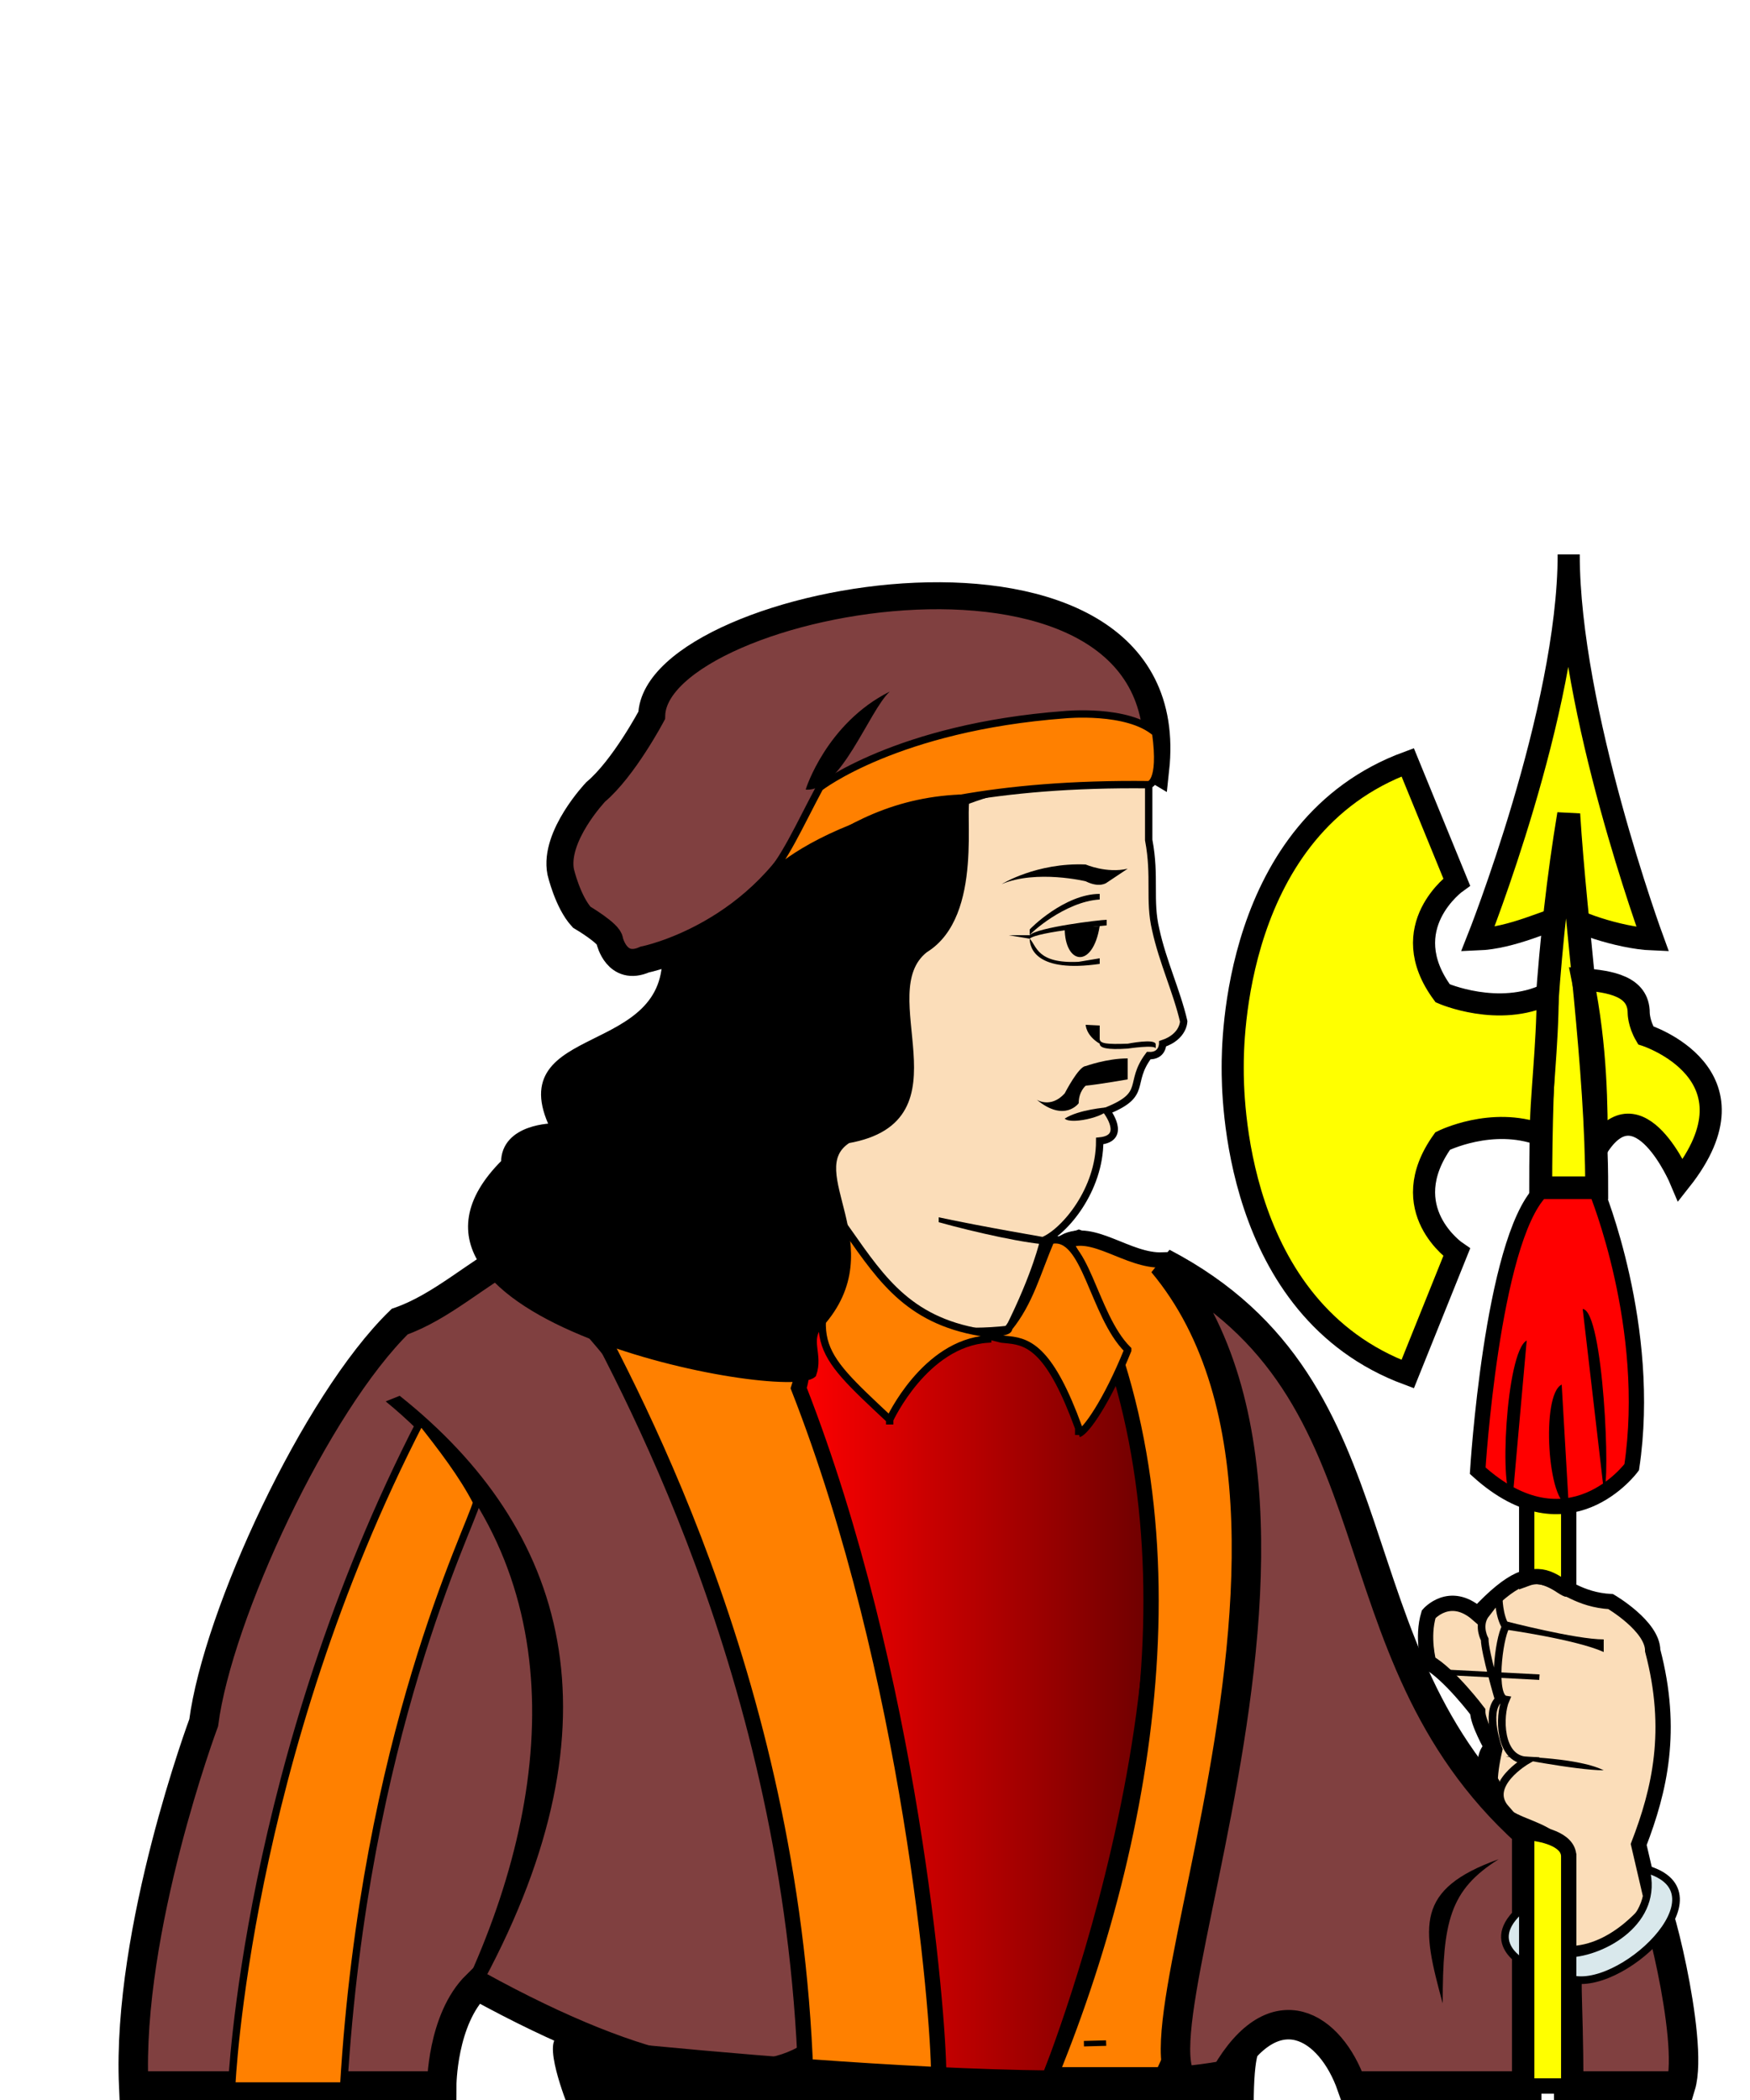 <?xml version="1.0" encoding="UTF-8" standalone="no"?>
<!-- Created with Inkscape (http://www.inkscape.org/) -->

<svg
   xmlns:dc="http://purl.org/dc/elements/1.1/"
   xmlns:cc="http://creativecommons.org/ns#"
   xmlns:rdf="http://www.w3.org/1999/02/22-rdf-syntax-ns#"
   xmlns:svg="http://www.w3.org/2000/svg"
   xmlns="http://www.w3.org/2000/svg"
   xmlns:xlink="http://www.w3.org/1999/xlink"
   xmlns:sodipodi="http://sodipodi.sourceforge.net/DTD/sodipodi-0.dtd"
   xmlns:inkscape="http://www.inkscape.org/namespaces/inkscape"
   version="1.1"
   width="250"
   height="300"
   viewBox="0 0 250 300"
   id="cards"
   inkscape:version="0.91 r13725"
   sodipodi:docname="face_DJ.svg">
  <sodipodi:namedview
     pagecolor="#ffffff"
     bordercolor="#666666"
     
     objecttolerance="10"
     gridtolerance="10"
     guidetolerance="10"
     inkscape:pageopacity="0"
     inkscape:pageshadow="2"
     inkscape:window-width="1920"
     inkscape:window-height="978"
     id="namedview6787"
     showgrid="false"
     inkscape:zoom="1"
     inkscape:cx="153.73927"
     inkscape:cy="15.36178"
     inkscape:window-x="0"
     inkscape:window-y="1"
     inkscape:window-maximized="1"
     inkscape:current-layer="cards"
     showguides="true"
     inkscape:guide-bbox="true" />
  <defs
     id="defs2680">
    <linearGradient
       id="linearGradient5830">
      <stop
         id="stop5832"
         style="stop-color:#ff0000;stop-opacity:1"
         offset="0" />
      <stop
         id="stop5834"
         style="stop-color:#6b0000;stop-opacity:1"
         offset="1" />
    </linearGradient>
    <linearGradient
       inkscape:collect="always"
       xlink:href="#linearGradient5830"
       id="linearGradient6160"
       gradientUnits="userSpaceOnUse"
       gradientTransform="matrix(1.112,0,0,0.995,-1406,17.5)"
       x1="1367"
       y1="219.7"
       x2="1413"
       y2="219.7" />
  </defs>
  <path
     d="m 152.1,177.5 2,-0.3 -2,-0.3 c 0,0.3 -2,0.5 -2,0.3 0,0 -2,4.7 -6,12.7 0,0.2 -2,1.4 -3,1 -3,-0.6 -9,-2.1 -14,-6.1 -2,-1.8 -5,-5 -6,-8.7 l 0,2.5 c 0,6.4 -4,10.6 -4,10.6 -1,1.3 -1,3.1 -1,3.1 1,2.2 -1,4.8 -2,6 16,40.9 20,89.5 20,98.1 5,0 11,0 16,0 4,-10.4 30,-81.4 2,-118.9 z"
     id="path10796"
     style="fill:url(#linearGradient6160);fill-rule:evenodd"
     inkscape:connector-curvature="0" />
  <path
     d="m 236.1,134.2 c 0,0 -12,-32.7 -12,-55 l 0,0 0,0 0,0 c 0,22.3 -13,55 -13,55 5,-0.2 10,-2.8 13,-3.5 0,0.7 7,3.3 12,3.5 z"
     id="path10802"
     style="fill:#ffff00;fill-rule:evenodd;stroke:#000000;stroke-width:3.156"
     inkscape:connector-curvature="0" />
  <path
     d="m 74.1,178.7 c -6,3.2 -11,8 -17,10.1 -12,11.7 -26,41.9 -28,57.3 0,0 -11,29.5 -10,51.9 l 44,0 c 0,0 0,-9.5 5,-14.4 98,53.9 44,-77 6,-104.9 z"
     id="path10808"
     style="fill:#804040;fill-rule:evenodd;stroke:#000000;stroke-width:4.208"
     inkscape:connector-curvature="0" />
  <path
     d="m 164.1,112.1 c 0,0 0,6 0,7.9 1,5.3 0,8.6 1,12.8 1,4.6 3,8.8 4,13.1 0,0 0,2.2 -3,3.2 0,0 0,1.8 -2,1.7 -3,4 0,5.5 -6,7.9 0,0 3,3.9 -1,4.3 0,7 -5,12.9 -8,14.2 0,0 -1,4.7 -5,12.7 -54,6.2 -44,-87.4 20,-77.8 z"
     id="path10822"
     style="fill:#fbddb9;fill-rule:evenodd;stroke:#000000;stroke-width:1.052"
     inkscape:connector-curvature="0"
     sodipodi:nodetypes="ccccccccccc" />
  <path
     d="m 134.1,174.6 c 5,1.4 13,3.2 16,3.2 l 0,-0.9 c 0,0 -10,-1.7 -16,-3 z"
     id="path10826"
     style="fill:#000000;fill-rule:evenodd"
     inkscape:connector-curvature="0"
     sodipodi:nodetypes="ccccc" />
  <path
     d="m 147.1,133.6 -3,0 3,0.5 c 0,1.4 1,4.9 10,3.6 l 0,-0.8 -3,0.5 c -6,0.3 -6,-2.3 -7,-3.3 1,-1 11,-1.9 11,-1.9 l 0,-0.8 c -1,0 -10,1.1 -11,2.2 z"
     id="path10828"
     style="fill:#000000;fill-rule:evenodd"
     inkscape:connector-curvature="0" />
  <path
     d="m 157.1,127.7 c -5,0 -10,5 -10,5.1 l 0,0.8 c 0,-0.2 5,-4.8 10,-5.1 0,0.4 0,1.6 0,1.6 l 0,0 0,-2.4 z"
     id="path10830"
     style="fill:#000000;fill-rule:evenodd"
     inkscape:connector-curvature="0" />
  <path
     d="m 157.1,132.3 c -1,6.2 -5,5.5 -5,0.3 z"
     id="path10832"
     style="fill:#000000;fill-rule:evenodd"
     inkscape:connector-curvature="0" />
  <path
     d="m 157.1,149.1 c 0,0.6 1,0.9 4,0.7 0,0 4,-0.6 4,0 l 0,-0.6 c 0,-0.9 -4,-0.1 -4,-0.1 -3,0.1 -4,0 -4,-0.7 0,-0.6 0,-1.9 0,-1.9 l -2,-0.1 c 0,0 0,1.5 2,2.7 z"
     id="path10834"
     style="fill:#000000;fill-rule:evenodd"
     inkscape:connector-curvature="0" />
  <path
     d="m 152.1,159.8 c 1,1 7,-0.6 6,-1.6 0,0 -4,0.3 -6,1.6 z"
     id="path10836"
     style="fill:#000000;fill-rule:evenodd"
     inkscape:connector-curvature="0" />
  <path
     d="m 161.1,151.2 c 0,0 0,1.8 0,3 0,0 -4,0.7 -6,0.9 0,0 -1,0.8 -1,2.5 0,0 -2,2.8 -6,-0.5 0,0 2,1.3 4,-0.9 0,0 2,-3.9 3,-3.9 0,0 3,-1.1 6,-1.1 z"
     id="path10838"
     style="fill:#000000;fill-rule:evenodd"
     inkscape:connector-curvature="0" />
  <path
     d="m 143.1,126.3 c 0,0 5,-3.1 12,-2.8 0,0 3,1.3 6,0.6 l -3,2 c 0,0 -1,0.8 -3,-0.2 0,0 -7,-1.7 -12,0.4 z"
     id="path10840"
     style="fill:#000000;fill-rule:evenodd"
     inkscape:connector-curvature="0" />
  <path
     d="m 93.1,102.204 c 0,0 -4,7.563 -8,10.925 0,0 -6,6.303 -5,11.429 0,0 1,4.286 3,6.471 0,0 4,2.353 4,3.361 0,0 1,4.454 5,2.689 0,0 17,-3.361 25,-20.589 4,-4.118 37,-13.194 48,-6.555 4.225,-38.758 -71.561,-24.703 -72,-7.731 z"
     id="path10844"
     style="fill:#804040;fill-rule:evenodd;stroke:#000000;stroke-width:3.857"
     inkscape:connector-curvature="0"
     sodipodi:nodetypes="ccccccccc" />
  <path
     d="m 115.1,112.8 c 5,0.4 9,-11.2 12,-14 -9,4.5 -12,13.9 -12,14 z"
     id="path10848"
     style="fill:#000000;fill-rule:evenodd"
     inkscape:connector-curvature="0" />
  <path
     d="m 152.1,102.1 c -24,1.8 -35,10.4 -35,10.4 -3,5.6 -5,10.3 -8,13.5 l 0,0.2 c 0,0 11,-14.6 55,-14.1 0,0 2,-0.1 1,-7.4 -4,-3.5 -13,-2.6 -13,-2.6 z"
     id="path10852"
     style="fill:#ff8000;fill-rule:evenodd;stroke:#000000;stroke-width:1.052"
     inkscape:connector-curvature="0" />
  <path
     d="m 121.1,175.9 c -6,15.9 -5,16.6 6,26.9 l 0,0.7 0,-0.7 c 0,0 5,-10.9 14,-11.5 l 0,-0.8 c -11,-1.5 -15,-7.5 -20,-14.6 z"
     id="path10868"
     style="fill:#ff8000;fill-rule:evenodd;stroke:#000000;stroke-width:1.052"
     inkscape:connector-curvature="0" />
  <path
     d="m 166.1,180.4 c -2,0.3 -12,-3.6 -12,-3.6 l -2,0.7 c 28,37.5 2,108.5 -2,118.9 5,0 11,0 14,0 39,-76.3 2,-116 2,-116 z m -84,3.2 c 7,13.2 31,55.6 33,112.8 6,0 12,0 19,0 0,-8.6 -4,-57.2 -20,-98.1 4,-11.8 -25,-11.9 -32,-14.7 z"
     id="path10878"
     style="fill:#ff8000;fill-rule:evenodd;stroke:#000000;stroke-width:2.185"
     inkscape:connector-curvature="0" />
  <path
     d="m 152.1,177.4 c 20,35.4 13,82.3 -2,119 l 0,0 0,0 c 6,0 13,0 16,0 16,-34.3 28,-83.9 0,-116.3 l 0,-0.1 0,0 c -5,0.2 -10,-4.7 -14,-2.6 z"
     id="path10880"
     style="fill:#ff8000;fill-rule:evenodd;stroke:#000000;stroke-width:2.185"
     inkscape:connector-curvature="0"
     sodipodi:nodetypes="ccccccccc" />
  <path
     d="m 55.1,200.2 c 26,21.2 25,53.1 12,82.1 l 2,0.7 c 20,-37.3 12,-64.5 -12,-83.6 z"
     id="path10884"
     style="fill:#000000;fill-rule:evenodd"
     inkscape:connector-curvature="0" />
  <path
     d="m 236.1,272.1 c -15,13.8 -12,-0.7 -12,25.9 l 16,0 c 2,-6.6 -4,-29.4 -4,-25.9 z m -70,-91.7 c 33,39.5 -15.4,131.1 9,116 7,-12.1 15,-7 18,1.6 l 25,0 0,-36.2 c -29,-26.2 -17,-63.1 -52,-81.4 z"
     id="path10902"
     style="fill:#804040;fill-rule:evenodd;stroke:#000000;stroke-width:4.208"
     inkscape:connector-curvature="0"
     sodipodi:nodetypes="cccccccccc" />
  <polygon
     points="12421,14692 12422,14738 12621,14733 12619,14687 "
     transform="matrix(0.016,0,0,0.017,-43.9,41.8)"
     id="polygon10904"
     style="fill:#000000;fill-rule:evenodd" />
  <path
     d="m 211.1,230.6 c 10,-10.7 10,-2.3 19,-1.8 0,0 6,3.5 6,7 3,11.4 1,19.9 -2,27.7 l 2,8.6 c 0,0 -5,7 -12,7 l 0,-13.9 c -4,-5.9 -11,-3.1 -11,-10.5 0,0 -2,-3.2 0,-5.1 0,0 -2,-3.5 -2,-5.1 0,0 -4,-5.3 -7,-7 0,0 -1,-3.6 0,-6.9 0,0 3,-3.5 7,0 z"
     id="path10888"
     style="fill:#fbddb9;fill-rule:evenodd;stroke:#000000;stroke-width:2.185"
     inkscape:connector-curvature="0" />
  <path
     d="m 215.1,232.4 c -1,1.7 -2,10.1 0,10.4 -1,2.3 -1,8.5 3,8.7 0,0 -6,3.5 -3,6.9 0,0 -3,0 -1,-8.5 0,0 -2,-5.2 0,-7.1 0,0 -2,-6.8 -2,-8.6 0,0 -1,-1.8 0,-3.4 l 2,-2.6 c 0,0 0,2.6 1,4.2 z"
     id="path10910"
     style="fill:none;stroke:#000000;stroke-width:1.093"
     inkscape:connector-curvature="0" />
  <path
     d="m 215.1,232.8 c 0,0 10,1.4 14,3.2 l 0,-1.8 c -4,0 -14,-2.6 -14,-2.6 z"
     id="path10912"
     style="fill:#000000;fill-rule:evenodd"
     inkscape:connector-curvature="0" />
  <polygon
     points="15671,11572 15669,11618 16487,11658 16490,11612 "
     transform="matrix(0.016,0,0,0.017,-43.9,41.8)"
     id="polygon10914"
     style="fill:#000000;fill-rule:evenodd" />
  <path
     d="m 215.1,250.9 c 0,0 10,2 14,2 l 0,0 c -4,-2 -14,-2 -14,-2 z"
     id="path10916"
     style="fill:#000000;fill-rule:evenodd"
     inkscape:connector-curvature="0" />
  <path
     d="m 228.1,169.7 c 0,-17.2 -3,-37.4 -4,-53.4 -3,18 -4,36.8 -4,53.4 z"
     id="path10934"
     style="fill:#ffff00;fill-rule:evenodd;stroke:#000000;stroke-width:3.278"
     inkscape:connector-curvature="0" />
  <polygon
     points="15647,9068 15647,9845 "
     transform="matrix(0.016,0,0,0.017,-43.9,41.8)"
     id="polygon10940"
     style="fill:#ff7e00;fill-rule:evenodd" />
  <polygon
     points="15841,9443 15841,9955 "
     transform="matrix(0.016,0,0,0.017,-43.9,41.8)"
     id="polygon10946"
     style="fill:#ff7e00;fill-rule:evenodd" />
  <path
     d="m 206.1,141.9 c -7,-9.5 2,-15.9 2,-15.9 l -7,-17.1 c -25,9.2 -25,40.4 -25,43.5 l 0,0.2 c 0,3.4 0,34.4 25,43.7 l 7,-17.4 c 0,0 -9,-6.1 -2,-15.9 0,0 7,-3.5 14,-0.9 0,-5 1,-12.8 1,-20.1 -7,3.4 -15,-0.1 -15,-0.1 z m 29,6 c -1,-1.7 -1,-3.2 -1,-3.2 0,-3.8 -4,-4.5 -8,-4.8 2,9.8 2,18.5 2,24.2 6,-9.8 12,4.5 12,4.5 12,-15.2 -5,-20.7 -5,-20.7 z"
     id="path10976"
     style="fill:#ffff00;fill-rule:evenodd;stroke:#000000;stroke-width:3.156"
     inkscape:connector-curvature="0" />
  <path
     d="m 150.1,177.2 c -2,4.7 -3,8.8 -6,12.5 0,0.2 0,0.4 -1,0.6 l -2,0.5 2,0.5 1,0.1 c 3,0.3 6,1.6 10,12.6 l 0,0.5 0,0.5 0,-0.2 c 1,-0.3 4,-4.5 7,-11.9 l 0,-0.1 0,0 c -5,-5 -6,-16.8 -11,-15.6 z"
     id="path10982"
     style="fill:#ff8000;fill-rule:evenodd;stroke:#000000;stroke-width:1.052"
     inkscape:connector-curvature="0" />
  <path
     d="m 60.1,203 c -25,48.5 -27,95 -27,95 l 16,0 c 3,-50.1 18,-79.5 19,-83.4 -2,-3.9 -5,-7.8 -8,-11.6 z"
     id="path10986"
     style="fill:#ff8000;fill-rule:evenodd;stroke:#000000;stroke-width:1.052"
     inkscape:connector-curvature="0" />
  <path
     d="m 206.1,286.2 0,0 c 0,-11.7 1,-16.2 8,-20.6 l 0,0 c -12,4.3 -11,9.6 -8,20.6 z"
     id="path10990"
     style="fill:#000000;fill-rule:evenodd"
     inkscape:connector-curvature="0" />
  <path
     d="m 218.1,280.7 0,0 0,-8.6 0,0 c -7,5.3 0,8.6 0,8.6 z m 17,-13.7 c 2,7.4 -6,11.9 -11,12.1 l 0,3.5 c 7,2.5 23,-12.3 11,-15.6 z"
     id="path10994"
     style="fill:#d9e8ec;fill-rule:evenodd;stroke:#000000;stroke-width:1.093"
     inkscape:connector-curvature="0" />
  <path
     d="m 138.1,114 c -20,0.4 -28,15.6 -43,21.9 1,15.8 -23,10.6 -16,25.1 0,0 -7,0 -7,5.1 -22,21.9 40,33.7 44,30.2 1,-2.8 -1,-4.9 1,-7.1 10,-11.1 -3,-21.9 4,-26.4 17,-3 3,-20.9 11,-27.2 8,-4.9 5,-20.3 6,-21.6 z"
     id="path10858"
     style="fill:#000000;fill-rule:evenodd;stroke:#000000;stroke-width:1.052"
     inkscape:connector-curvature="0" />
  <path
     d="m 218.1,213.8 0,11.7 c 3,-1.1 5,1.5 6,1.6 l 0,-13.9 z m 0,48 0,36.2 6,0 0,-32.8 c 0,-2.5 -4,-3.3 -6,-3.4 z"
     id="path10894"
     style="fill:#ffff00;fill-rule:evenodd;stroke:#000000;stroke-width:2.185"
     inkscape:connector-curvature="0" />
  <path
     d="m 81.1,300.8 c 0,0 -4,-9.9 -1,-9.9 0,0 85,9.7 100,1.8 0,0 -1,0.2 -1,8.1 z"
     id="path10872"
     style="fill:#000000;fill-rule:evenodd"
     inkscape:connector-curvature="0" />
  <path
     d="m 228.1,170.2 c 0,0 8,19.4 5,39.4 0,0 -9,12.3 -22,0.5 0,0 2,-32.7 9,-39.9 z"
     id="polygon10970"
     style="fill:#ff0000;fill-rule:evenodd;stroke:#000000;stroke-width:2.185"
     inkscape:connector-curvature="0" />
  <path
     d="m 224.1,215 -1,-17.2 c -3,1.4 -2,17.2 1,17.2 z"
     id="polygon10948"
     style="fill:#000000;fill-rule:evenodd"
     inkscape:connector-curvature="0" />
  <path
     d="m 226.1,187 3,25.8 c 1,-0.3 0,-25.6 -3,-25.8 z"
     id="polygon10960"
     style="fill:#000000;fill-rule:evenodd"
     inkscape:connector-curvature="0" />
  <path
     d="m 216.1,213.9 2,-22.4 c -3,1.6 -4,22.4 -2,22.4 z"
     id="polygon10960-4"
     style="fill:#000000;fill-rule:evenodd"
     inkscape:connector-curvature="0" />
  <g
     id="g5595" />
</svg>
